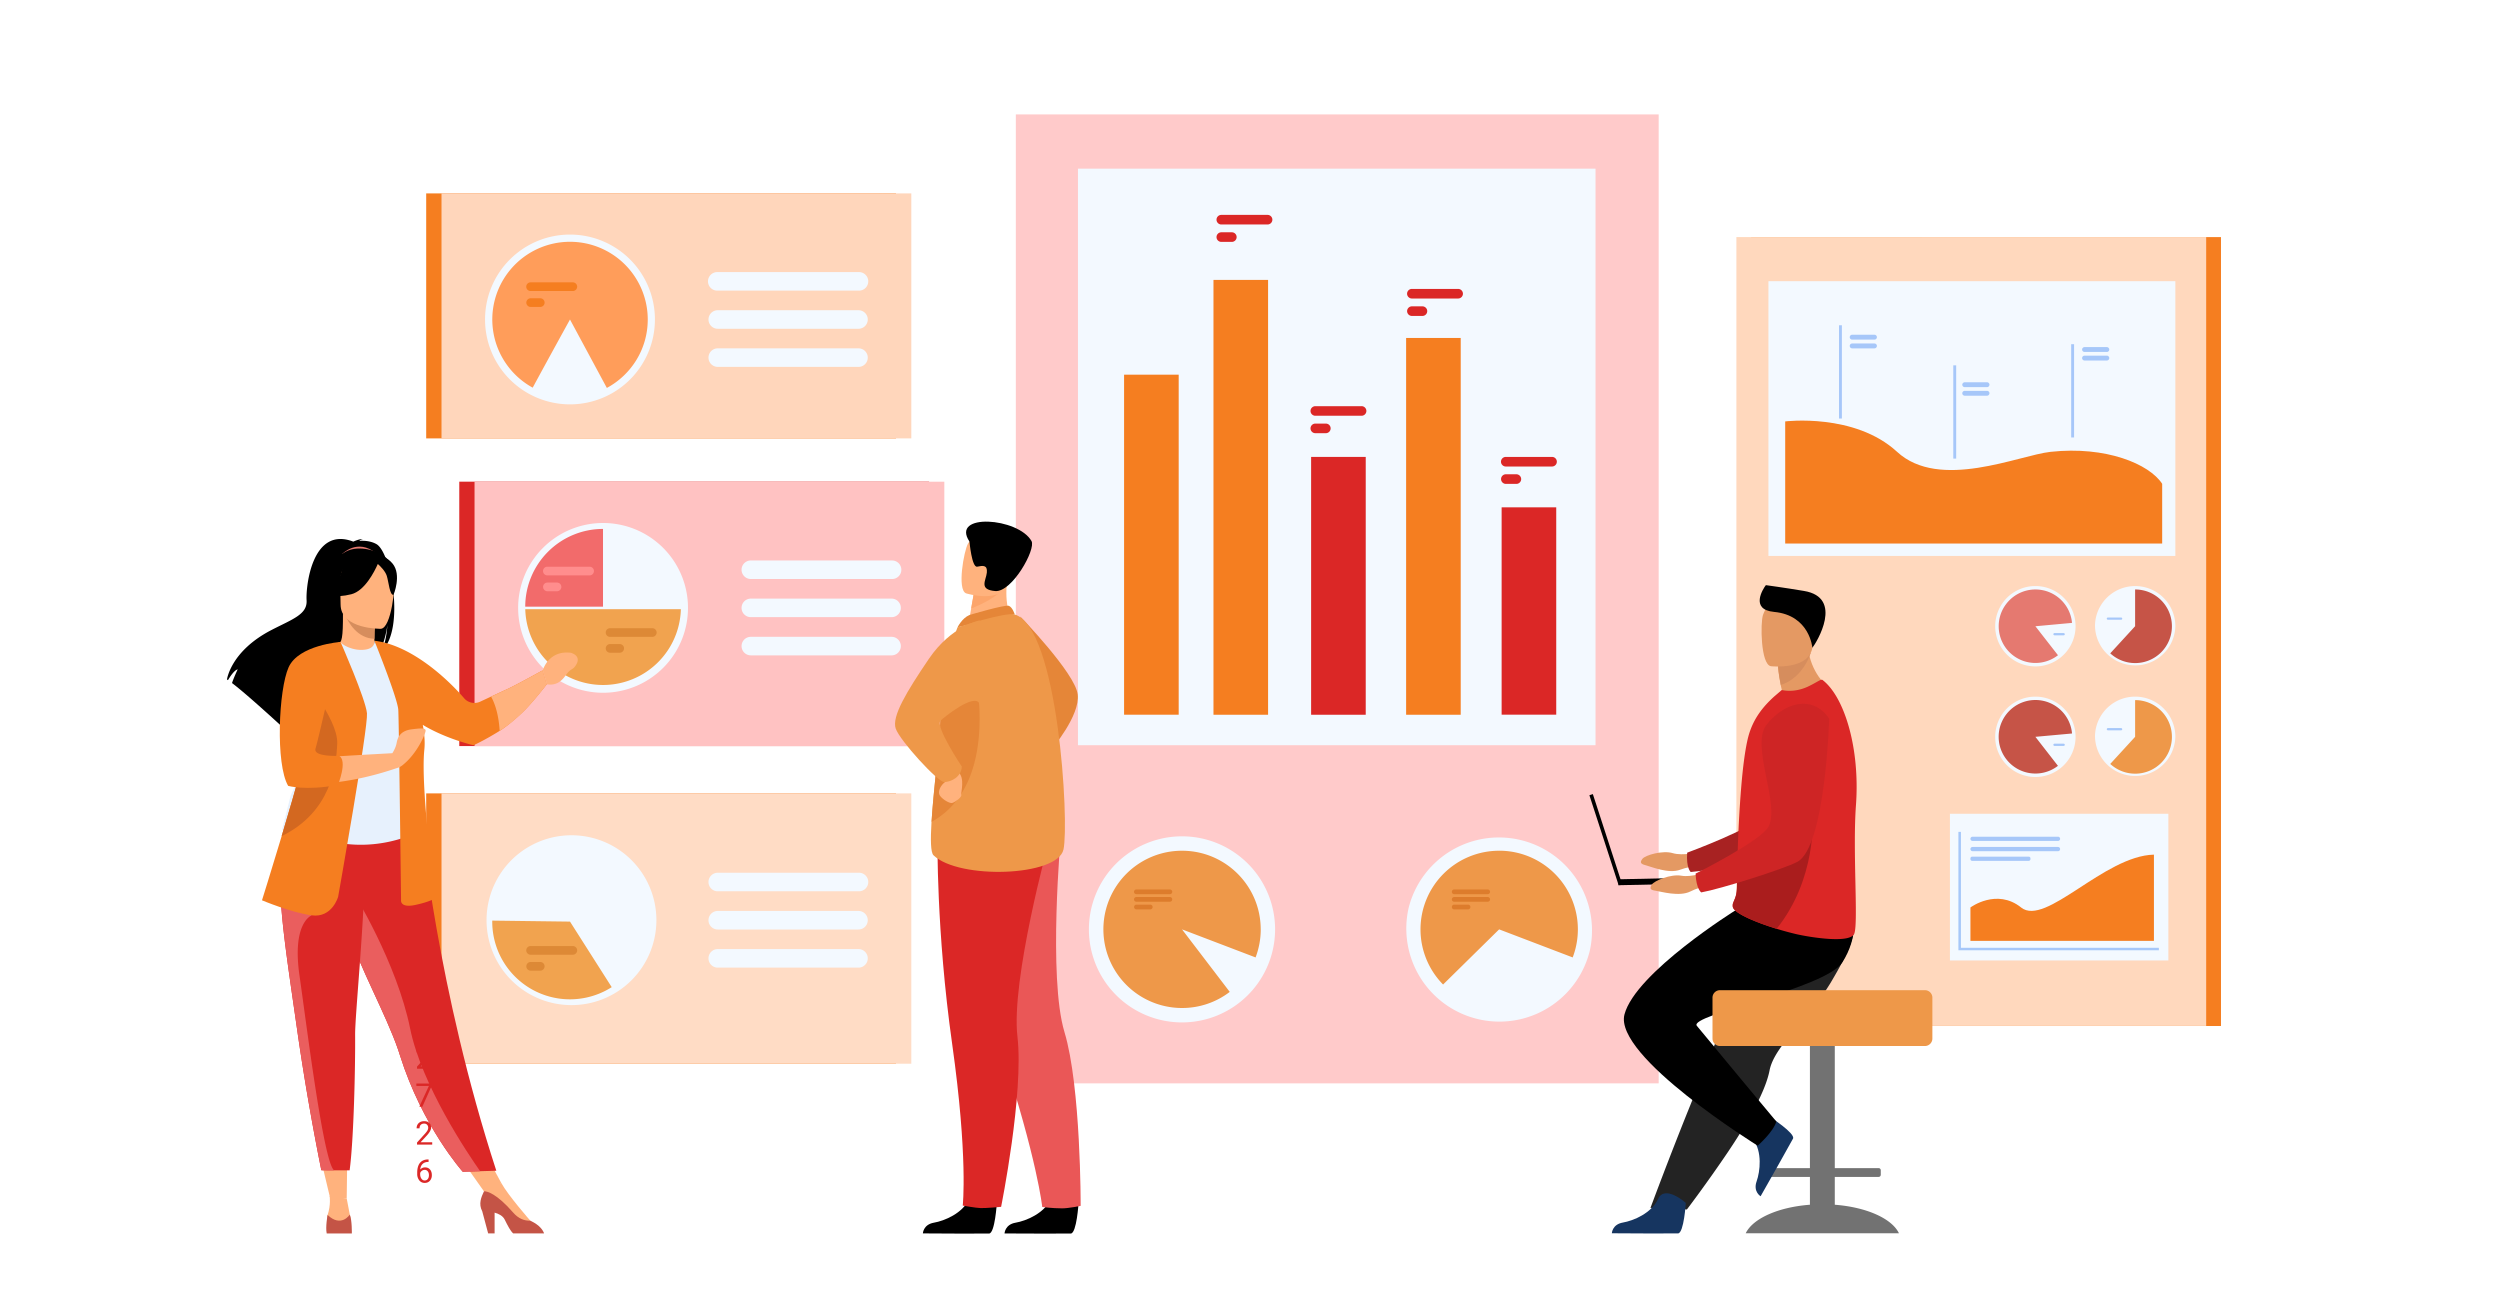 <svg xmlns="http://www.w3.org/2000/svg" width="922" height="485" fill="none"><g filter="url(#filter0_d)"><path fill="#fff" d="M774.07 179.7C743.64 153.74 706.93-2.75 581.25 78.75c-64.93 42.1-174.43-36.15-265.08-9.11-83.22 24.83-91.25 106.6-83.2 133.25 16.26 53.84-34.35 61.84-81.33 84.97-73.66 36.28-19.5 163.79 50.1 164.4 69.6.6 491.22-1.22 491.22-1.22s101.1.27 143.15-55.5c45.25-60.03 16.57-148.83-62.04-215.86z"/><path fill="#F57E20" d="M645.82 374.39H819.1V83.44H645.82v290.95z"/><path fill="#FFD8BD" d="M813.64 83.42H640.38v290.95h173.26V83.42z"/><path fill="#F3F9FF" d="M802.26 99.7H652.2v101.33h150.07V99.7zM799.69 296.12h-80.56v54.1h80.56v-54.1z"/><path fill="#F57E20" d="M658.38 151.42s25.62-3.2 41.27 11.22c15.65 14.43 44.84 1.29 56.58 0 20.43-2.23 36.42 4.47 41.18 11.79v22.02H658.38v-45.03z"/><path fill="#A6C7F9" d="M679.3 115.96h-1.07v34.39h1.06v-34.39zM721.44 130.73h-1.07v34.39h1.07v-34.39zM764.92 122.95h-1.07v34.38h1.07v-34.38zM691.3 121.25h-8.22a.91.91 0 01-.9-.9c0-.48.41-.9.9-.9h8.22c.49 0 .9.42.9.9 0 .49-.41.9-.9.9zM691.3 124.48h-8.22a.91.91 0 01-.9-.9c0-.49.41-.9.9-.9h8.22c.49 0 .9.41.9.9 0 .48-.41.9-.9.9zM732.82 138.78h-8.23a.91.91 0 01-.9-.9c0-.48.42-.9.9-.9h8.23c.48 0 .9.42.9.9-.03.5-.42.9-.9.9zM732.82 141.94h-8.23a.91.91 0 01-.9-.9c0-.49.42-.9.9-.9h8.23c.48 0 .9.41.9.9-.03.48-.42.9-.9.9zM777 125.8h-8.22a.91.91 0 01-.9-.89c0-.48.41-.9.9-.9H777c.49 0 .9.42.9.9 0 .49-.41.9-.9.9zM777 128.96h-8.22a.91.91 0 01-.9-.9c0-.48.41-.9.9-.9H777c.49 0 .9.42.9.9 0 .49-.41.9-.9.9z"/><path fill="#F3F9FF" d="M772.63 226.96a14.82 14.82 0 1129.64 0 14.82 14.82 0 01-29.63 0z"/><path fill="#C65447" d="M801 226.96a13.55 13.55 0 01-22.74 9.99l9.17-10V213.4c7.5 0 13.57 6.06 13.57 13.56z"/><path fill="#A6C7F9" d="M782.27 224.56h-4.88a.43.43 0 01-.41-.42c0-.21.2-.4.41-.4h4.88c.22 0 .41.19.41.4a.4.4 0 01-.41.42z"/><path fill="#F3F9FF" d="M750.65 241.77a14.82 14.82 0 100-29.64 14.82 14.82 0 000 29.64z"/><path fill="#E57970" d="M750.65 226.96l8.33 10.69a13.55 13.55 0 11-8.32-24.25c7.05 0 12.88 5.4 13.5 12.32l-13.5 1.24z"/><path fill="#A6C7F9" d="M761.08 230.3h-3.4a.43.43 0 01-.4-.41c0-.22.19-.41.4-.41h3.4c.22 0 .41.2.41.41a.4.4 0 01-.4.41z"/><path fill="#F3F9FF" d="M772.63 267.74a14.82 14.82 0 1129.64 0 14.82 14.82 0 01-29.63 0z"/><path fill="#EE9849" d="M801 267.74a13.55 13.55 0 01-22.74 10l9.17-10V254.2c7.5 0 13.57 6.06 13.57 13.55z"/><path fill="#A6C7F9" d="M782.27 265.34h-4.88a.42.42 0 01-.41-.4c0-.23.2-.42.41-.42h4.88c.22 0 .41.2.41.41a.4.4 0 01-.41.41z"/><path fill="#F3F9FF" d="M735.83 267.74a14.82 14.82 0 1129.64 0 14.82 14.82 0 01-29.64 0z"/><path fill="#C65447" d="M764.17 266.5a13.56 13.56 0 10-5.2 11.94l-8.32-10.7 13.52-1.23z"/><path fill="#A6C7F9" d="M761.08 271.1h-3.4a.43.43 0 01-.4-.42c0-.22.19-.41.4-.41h3.4c.22 0 .41.19.41.4a.4.4 0 01-.4.42zM796.2 346.46h-73.94v-43.67h.93v42.75h73v.92z"/><path fill="#F57E20" d="M745.38 330.67c-9.04-7.2-18.68 0-18.68 0V343h67.67v-31.81c-18.39.43-39.94 26.7-48.99 19.5z"/><path fill="#A6C7F9" d="M727.48 306.13H759c.43 0 .77-.34.77-.77a.77.77 0 00-.77-.78h-31.52a.77.77 0 00-.78.78c0 .43.34.77.78.77zM727.48 309.92H759c.43 0 .77-.34.77-.78a.77.77 0 00-.77-.78h-31.52a.77.77 0 00-.78.78c0 .41.34.78.78.78zM727.33 313.48h20.87c.34 0 .63-.3.63-.63v-.3c0-.33-.3-.62-.63-.62h-20.87c-.34 0-.63.29-.63.63v.29c0 .34.3.63.63.63z"/><path fill="#FFCACA" d="M611.72 38.2H374.64v357.34h237.08V38.2z"/><path fill="#F3F9FF" d="M588.43 58.2H397.55v212.62h190.88V58.2zM460.2 363.01a34.3 34.3 0 000-48.52 34.35 34.35 0 00-48.56 0 34.3 34.3 0 000 48.52 34.34 34.34 0 0048.56 0z"/><path fill="#EE9849" d="M464.95 338.75c0-16-12.98-29-29.02-29a29 29 0 100 58 28.8 28.8 0 0017.6-5.94l-17.6-23.06 27.13 10.35c1.21-3.22 1.9-6.69 1.9-10.35z"/><path fill="#F3F9FF" d="M586.3 346.7a34.33 34.33 0 00-66.82-15.77 34.33 34.33 0 0066.82 15.77z"/><path fill="#EE9849" d="M552.88 309.75a29 29 0 00-20.67 49.34l20.67-20.34 27.13 10.35a29.01 29.01 0 00-27.13-39.36z"/><path fill="#DD7C2C" d="M548.66 324.03h-12.35a.87.87 0 00-.87.87c0 .49.39.87.87.87h12.35c.49 0 .87-.38.87-.87a.88.88 0 00-.87-.87zM548.66 326.82h-12.35a.87.87 0 00-.87.87c0 .49.39.87.87.87h12.35c.49 0 .87-.38.87-.87a.87.87 0 00-.87-.87zM541.4 329.63h-5.09a.87.87 0 00-.87.87c0 .49.39.88.87.88h5.1c.48 0 .87-.4.87-.88a.87.87 0 00-.87-.87zM431.45 324.03H419.1a.87.87 0 00-.88.87c0 .49.4.87.88.87h12.35c.48 0 .87-.38.87-.87.02-.46-.39-.87-.87-.87zM431.45 326.82H419.1a.87.87 0 00-.88.87c0 .49.4.87.88.87h12.35c.48 0 .87-.38.87-.87a.87.87 0 00-.87-.87zM424.22 329.63h-5.1a.87.87 0 00-.87.87c0 .49.39.88.87.88h5.1c.48 0 .87-.4.87-.88a.87.87 0 00-.87-.87z"/><path fill="#F57E20" d="M434.7 134.18h-20.14v125.4h20.14v-125.4zM467.67 99.23h-20.14V259.6h20.14V99.23z"/><path fill="#DB2726" d="M503.68 164.51h-20.14v95.09h20.14V164.5z"/><path fill="#F57E20" d="M538.71 120.64h-20.13V259.6h20.13V120.64z"/><path fill="#DB2726" d="M573.94 183.11H553.8v76.46h20.14v-76.46zM537.77 102.55H520.7c-.97 0-1.77.8-1.77 1.77s.8 1.77 1.77 1.77h17.06c.97 0 1.77-.8 1.77-1.77s-.8-1.77-1.77-1.77zM524.6 108.98h-3.89c-.97 0-1.77.8-1.77 1.77s.8 1.77 1.77 1.77h3.88c.97 0 1.77-.8 1.77-1.77s-.8-1.77-1.77-1.77zM467.48 75.25h-17.06c-.97 0-1.77.8-1.77 1.77s.8 1.77 1.77 1.77h17.06c.97 0 1.77-.8 1.77-1.77s-.8-1.77-1.77-1.77zM454.3 81.67h-3.88c-.97 0-1.77.8-1.77 1.77s.8 1.77 1.77 1.77h3.88c.97 0 1.77-.8 1.77-1.77 0-.99-.8-1.77-1.77-1.77zM502.15 145.8h-17.06c-.97 0-1.77.8-1.77 1.76 0 .97.8 1.77 1.77 1.77h17.06c.97 0 1.77-.8 1.77-1.77s-.8-1.77-1.77-1.77zM488.97 152.22h-3.88c-.97 0-1.77.8-1.77 1.77s.8 1.77 1.77 1.77h3.88c.97 0 1.77-.8 1.77-1.77 0-1-.8-1.77-1.77-1.77zM572.39 164.51h-17.06c-.97 0-1.77.8-1.77 1.77s.8 1.77 1.77 1.77h17.06c.97 0 1.77-.8 1.77-1.77 0-1-.8-1.77-1.77-1.77zM559.24 170.91h-3.88c-.97 0-1.77.8-1.77 1.77s.8 1.78 1.77 1.78h3.88c.97 0 1.77-.8 1.77-1.78a1.8 1.8 0 00-1.77-1.77zM342.64 173.65H169.38v97.49h173.26v-97.49z"/><path fill="#FFC2C2" d="M348.27 173.65H175.01v97.49h173.26v-97.49z"/><path fill="#F3F9FF" d="M244.56 242.32a31.3 31.3 0 000-44.27 31.34 31.34 0 00-44.3 0 31.3 31.3 0 000 44.27 31.34 31.34 0 0044.3 0zM328.81 202.7h-51.9a3.42 3.42 0 100 6.84h51.9a3.42 3.42 0 100-6.83zM328.81 216.77h-51.9a3.42 3.42 0 100 6.84h51.9a3.42 3.42 0 100-6.84zM328.81 230.86h-51.9a3.42 3.42 0 100 6.84h51.9a3.42 3.42 0 100-6.84z"/><path fill="#F26B6B" d="M193.71 219.73h28.68v-28.66a28.7 28.7 0 00-28.68 28.66z"/><path fill="#F1A34F" d="M251.1 220.68H193.72a28.7 28.7 0 0057.38 0z"/><path fill="#FF8D8D" d="M217.44 205h-15.57a1.6 1.6 0 100 3.21h15.57c.9 0 1.6-.73 1.6-1.6.03-.87-.7-1.6-1.6-1.6zM205.43 210.85h-3.54a1.6 1.6 0 100 3.2h3.54a1.6 1.6 0 100-3.2z"/><path fill="#DD8936" d="M240.57 227.68h-15.58a1.6 1.6 0 100 3.2h15.58a1.6 1.6 0 100-3.2zM228.53 233.53H225a1.6 1.6 0 100 3.2h3.54c.9 0 1.6-.73 1.6-1.6.03-.88-.7-1.6-1.6-1.6z"/><path fill="#F57E20" d="M157.18 288.6v99.7h173.26v-99.7H157.18z"/><path fill="#FFDCC5" d="M162.83 288.6v99.7h173.26v-99.7H162.83z"/><path fill="#F3F9FF" d="M210.2 366.68a31.32 31.32 0 100-62.63 31.32 31.32 0 000 62.63zM264.71 324.7h51.9a3.42 3.42 0 100-6.83h-51.9a3.42 3.42 0 100 6.84zM316.61 331.96h-51.9a3.42 3.42 0 100 6.84h51.9a3.42 3.42 0 100-6.84zM316.61 346.02h-51.9a3.42 3.42 0 100 6.84h51.9a3.42 3.42 0 100-6.84z"/><path fill="#F1A34F" d="M210.22 335.89l-28.68-.37c0 .12 0 .25 0 .37a28.66 28.66 0 0044.06 24.17l-15.38-24.17z"/><path fill="#DD8936" d="M211.26 344.9h-15.58a1.6 1.6 0 100 3.2h15.58a1.6 1.6 0 100-3.2zM199.25 350.78h-3.54a1.6 1.6 0 100 3.2h3.54a1.6 1.6 0 100-3.2z"/><path fill="#F57E20" d="M330.44 67.32H157.18v90.35h173.26V67.32z"/><path fill="#FFD6BB" d="M336.09 67.32H162.83v90.35h173.26V67.32z"/><path fill="#F3F9FF" d="M232.36 135.96a31.3 31.3 0 000-44.28 31.34 31.34 0 00-44.3 0 31.3 31.3 0 000 44.28 31.34 31.34 0 0044.3 0z"/><path fill="#FF9D5A" d="M210.22 85.17a28.66 28.66 0 00-13.76 53.8c4.58-8.5 13.75-25.14 13.75-25.14l13.6 25.24c9-4.85 15.08-14.33 15.08-25.24a28.68 28.68 0 00-28.67-28.66z"/><path fill="#F3F9FF" d="M316.61 96.35h-51.9a3.42 3.42 0 100 6.83h51.9a3.42 3.42 0 100-6.83zM316.61 110.41h-51.9a3.42 3.42 0 100 6.84h51.9a3.42 3.42 0 100-6.84zM316.61 124.47h-51.9a3.42 3.42 0 100 6.84h51.9a3.42 3.42 0 100-6.84z"/><path fill="#F57E20" d="M211.26 100.13h-15.58a1.6 1.6 0 100 3.2h15.58a1.6 1.6 0 100-3.2zM199.25 106h-3.54a1.6 1.6 0 100 3.2h3.54a1.6 1.6 0 100-3.2z"/><path fill="#E58638" d="M376.27 223.37s20.21 20.85 21.18 28.7c.98 7.87-9.6 20.19-9.6 20.19l-11.58-48.9z"/><path fill="#000" d="M367.63 439.68s-.68 11.08-2.83 11.25c-.3.02-10.9.02-10.9.02l-13.54-.07s.1-3.25 4.05-3.95c3.96-.68 10.58-3.47 12.98-8.68 2.53-5.5 10.24 1.43 10.24 1.43zM397.77 439.68s-.68 11.08-2.84 11.25c-.29.02-10.9.02-10.9.02l-13.56-.05s.13-3.3 4.08-3.97c3.95-.68 10.58-3.47 12.98-8.68 2.52-5.5 10.24 1.43 10.24 1.43z"/><path fill="#EA5757" d="M352.64 320.8s3.54 22.63 16.74 62.79 15 57.54 15 57.54 3.56.51 7.35.51c2.38 0 6.82-.92 6.82-.92s.12-43.9-5.97-64.07c-6.1-20.2-1.31-72.8-1.31-72.8l-38.63 16.95z"/><path fill="#DB2726" d="M345.75 305.09s-.51 34.1 5.41 75.93c5.9 41.85 3.9 59.6 3.9 59.6s4.86.88 6.58.92c1.82.08 7.57-.46 7.57-.46s8.45-41.85 6.02-62.8c-2.43-20.96 11.57-71.88 11.57-71.88l-41.05-1.31z"/><path fill="#FFB27D" d="M373.12 225.33l-6.67 4.92-9.64-2.03c.13-.88.78-4.51 1.36-7.81.03-.2.08-.39.1-.58.49-2.82.92-5.22.92-5.22l9-4.48 3.35-1.68c0 .05-.27 3.1-.29 3.57-.63 7.93 1.87 13.31 1.87 13.31z"/><path fill="#E58638" d="M357.5 222.83c.21-.1 13.1-3.88 14.5-3.42 1.41.47 2.24 3.18 2.24 3.18l-21.09 4.75c-.02 0 1.65-3.37 4.34-4.5z"/><path fill="#EE9849" d="M392.21 309.3c-2.18 9.98-38.55 11.16-47.94 2.12-1.07-1.04-1.12-5.82-.73-12.3.78-12.63 3.32-31.64 3.42-41.34.05-4.68.7-9.48 1.56-13.85 1.81-9.29 4.6-16.56 4.6-16.56s17.77-5.75 21.09-4.75c16.04 4.67 20.19 76.72 18 86.69z"/><path fill="#E58638" d="M343.57 299.1c.77-12.64 3.32-31.65 3.42-41.35a78 78 0 011.55-13.84l10.68-1.9s10.43 42.66-15.65 57.09z"/><path fill="#FFB27D" d="M349.34 281.5s.73 1.74-.8 2.9c-1.53 1.17-2.52 3.06-2.18 4.44.33 1.38 3.7 3.64 4.87 3.28 1.17-.37 3.54-2.19 3.28-2.91-.27-.73 1.6-6.4-1.24-8.59-2.84-2.18-3.93.87-3.93.87z"/><path fill="#EE9849" d="M361.3 224.8s-10.43 1.94-18.73 14.18c-8.3 12.23-13.76 21.32-12.23 25.73 1.53 4.42 15.48 19.7 17.89 19.7 2.4 0 6.28-1.75 6.5-5.68 0 0-9.83-14.7-7.89-16.9.83-.95 12.74-10.62 14.44-6.23 2.81 7.2.02-30.8.02-30.8z"/><path fill="#FCA56B" d="M370.57 212.16c-1.96 3.79-9.34 7.06-12.4 8.25.03-.2.07-.39.1-.58.48-2.82.92-5.22.92-5.22l9-4.48c2 0 3.2.48 2.38 2.03z"/><path fill="#FFB27D" d="M356.3 214.83s13.32 4.15 15.77-4.17c2.45-8.32 5.83-13.41-2.57-16.42-8.4-3-10.99-.31-12.5 2.26-1.5 2.6-4.12 17.05-.7 18.33z"/><path fill="#000" d="M357.54 195.72s.85 9.7 2.86 9.27c2.02-.42 3.84-.73 3.55 2.18-.3 2.9-3.08 6.3 3.1 6.81 6.19.51 15.07-15.42 13.37-18.43-4.92-8.7-29.96-10.45-22.88.17z"/><path fill="#FFB27D" d="M117.72 420.96l4.08 17.07 6.07-.03.22-17.04h-10.37zM168.82 421.68l11.55 16.35 4.49-5.77-6.94-12.83-9.1 2.25z"/><path fill="#000" d="M138.83 196.67c-2.08-1.19-4.6-1.31-6.35-1.21a3.04 3.04 0 011.33-.64c-1.1-.16-3.52.93-3.52.93-15.16-5.85-17.54 16.46-17.22 21.65.31 5.2-5.1 6.89-12.98 10.96-15.05 7.79-16.38 18.24-16.38 18.24.12.07.24.14.36.24.75-1.26 2.28-3.64 3.6-4-.06.12-1.54 3.27-2.1 5.07 4.45 3.37 12.74 10.86 18.54 16.15-.02-1.04.03-2.5.4-3.27l.7 4.29c3.1 2.83 5.24 4.85 5.24 4.85-.4-4.2 18.95-26.29 29.04-32.91 2.45-3.61 3.32-10 3.4-10.5-.42 5.07-1.29 7.9-2.07 9.5 8.54-7.88 3.57-36.2-1.99-39.35z"/><path fill="#FFB27D" d="M138.88 237.34c.05.02-4.88 2.57-8.56 1.57-3.5-.94-5.75-5.45-5.7-5.48 1.47-.29 1.89-2.33 1.86-11l.66.11 11.2 2.21s-.26 3.52-.26 6.84c0 2.79.17 5.43.8 5.75z"/><path fill="#E37970" d="M126.22 200.3s5.53-5.89 12.47-.29c0 0-4.05-.7-12.47.3z"/><path fill="#D68D5D" d="M138.35 224.75s-.27 3.52-.27 6.84c-6.28-.17-9.58-5.9-10.94-9.07l11.2 2.23z"/><path fill="#000" d="M126 221.3s-3.28-5.18-4.08-9.62c-.56-3.18 1.05-14.92 12.86-13.22 0 0 3.42.34 6.65 2.53 2.57 1.72 6.26 5.45 2.13 15.7l-1.06 3.48-16.5 1.14z"/><path fill="#DB2726" d="M183.04 427.77l-5.94.17-6.43.2s-14.85-16.54-23.2-43.02c-.2-.61-.39-1.24-.6-1.87-4.57-13.3-14.03-29.98-19-45.08-.8-2.4-1.5-4.68-2.14-6.82-.2-.68-.41-1.36-.58-2.01-3.66-12.76-4.73-21.12-5.73-30.07l35.99.3c-.03.01 5.77 61.08 27.63 128.2z"/><path fill="#E7F1FD" d="M150.34 278.92c-.08 17.1 2.52 24.45 2.52 24.45s-15.4 7.83-33.7 2.06c-.22-.07-15.17-3.47-15.17-3.47.32-.7 3.04-12.22 3.33-12.85 3.85-8.3 6.79-11.93 7.25-14.48.85-4.75.87-9.67.44-14.33a114.88 114.88 0 00-4.44-22.5c5-1.14 9.78-3.08 14.97-5.02 1.19 1.48 4.7 2.98 7.88 2.9 3.64-.07 4.78-1.62 4.66-3.34 3.88 2.16 6.96 4.22 6.96 4.22 3.3 5.72 10 11.3 10.49 20.1.14 2.11-5.2 21.78-5.2 22.26z"/><path fill="#5F9AA8" d="M119.4 280.81c-1.58 2.24-4.59 15.74-12.09 17.44 3.86-9.63 6.8-13.87 7.26-16.83.85-5.53.87-11.25.44-16.66 2.5-4.39 4.39-7.42 4.39-7.42.2-.7 3.98-12.44 5.21-1.96 1.22 10.52-3.44 22.96-5.21 25.44z"/><path fill="#FFB27D" d="M140.46 227.9s-14.85.25-14.85-9c0-9.23-1.94-15.42 7.55-15.97 9.46-.56 11.33 2.98 12.08 6.06.73 3.08-.92 18.6-4.78 18.91z"/><path fill="#000" d="M144.78 203.85c-2.28-2.77-4.03-2.19-5-1.34-3.2-4.8-13.35 2.14-13.35 2.14-1 6.62-5.77 10.42-5.77 10.42s2.7 1.68 8.93.08c4.9-1.26 8.47-8.25 9.75-11.16.88.78 2.74 2.6 3.3 4.37.73 2.35 1.07 7.2 2.48 7.03.02 0 3.1-7.37-.34-11.54z"/><path fill="#FFB27D" d="M121.58 437.08s.49 3.37-.77 7.01c0 0-1 4.54 3.47 4.6 4.46.08 5.55-.33 5.04-3.1-.5-2.76-1.45-7.56-1.45-7.56l-6.29-.95z"/><path fill="#C45446" d="M129.76 450.9h-9.27c-.51-2.37.32-6.83.32-6.83 5.04 4.82 8.2-.13 8.2-.13.85 2.1.75 6.96.75 6.96z"/><path fill="#FFB27D" d="M195.61 446.22s-8.22-9.33-10.75-13.96l-6.11 3.13 13.66 12.82 3.2-.4v-1.59z"/><path fill="#C45446" d="M200.66 450.88h-11.4c-1-.9-1.97-2.74-3.14-5.12-.68-1.35-2.18-2.13-3.71-2.54v7.66h-2.38l-2.18-8.15c-1.46-2.74-.37-5.24.65-7.4 1.2 0 4.66.86 10.73 7.84 1.99 2.3 4.2 3.1 6.38 3.03.02.03.07.03.1.05 3.44 1.62 4.58 3.56 4.95 4.63z"/><path fill="#F57E20" d="M200.1 243.23s-9.73 5.43-13.22 7c-1.24.56-3.47 1.6-5.78 2.67-1.38.66-2.79 1.31-4 1.87a5 5 0 01-5.95-1.28c-5.26-6.16-18.92-19.5-33.02-21.18l-.05-.02s0 0 0 .03c0 0 0 0-.02 0l.07.14c.8 1.97 8.52 21.27 8.76 25.34.24 4.3 1.02 70.16 1.02 70.16s-.51 3.03 5.31 1.77c5.8-1.26 7.33-2.53 7.33-2.53s-5.56-40.61-4.05-54.75c.29-2.77.02-5.9-.58-9.12 8.59 5.19 18.7 7.52 18.7 7.52s3.79-1.65 9.63-5.29c2.46-1.53 5.32-3.95 8.13-6.55 3.4-3.1 9.25-10.62 9.25-10.62l-1.53-5.16z"/><path fill="#EA5E5E" d="M177.1 427.96l-6.44.2s-14.84-16.54-23.19-43.02c-.2-.6-.39-1.24-.6-1.87-4.57-13.29-14.03-29.97-19-45.08-.8-2.4-1.5-4.68-2.14-6.81-.2-.68-.41-1.36-.58-2.02l5.29-4.02s15.91 25.75 20.81 49.95c4.28 21.05 21.4 46.37 25.84 52.67z"/><path fill="#DB2726" d="M130.97 377.55c.1 11.78-.5 38.87-2.03 50.07h-5.7c-3.16 0-4.74-.04-4.74-.04a945.24 945.24 0 01-8.59-49.52c-1.62-11.4-3.08-21.2-4.2-29.61-1.11-8.46-1.91-15.57-2.18-21.56-.05-.94-.07-1.87-.1-2.76-.02-.9-.02-1.77-.02-2.62l31.08-3.03c-.39 20.66-3.56 52.23-3.52 59.07z"/><path fill="#EA5E5E" d="M123.23 427.63c-3.15 0-4.73-.05-4.73-.05a945.22 945.22 0 01-8.59-49.52c-1.62-11.4-3.08-21.2-4.2-29.61-1.11-8.46-1.91-15.57-2.18-21.56l11.4 6.72s-7.27 2.57-4.5 22c2.78 19.42 8.94 69.27 12.8 72.01z"/><path fill="#F57E20" d="M124.71 326.7s-2.18 7.9-9.75 6.88c-7.57-1.01-18.34-5.55-18.34-5.55s3.22-10.23 7.25-23.64c4.88-16.27 10.9-37.23 13.76-50.44.8-3.71 1.33-6.8 1.55-9.02l6.4-12.2s9.25 21.02 9.76 26.33c.46 5.31-10.63 67.64-10.63 67.64z"/><path fill="#FFB27D" d="M151.76 264.98c-3.63.48-5.04 2.42-5.48 5.02-.24 1.4-.97 2.81-1.58 3.78-3.63.2-12.27.66-19.55 1.12l-.6 9.53c5.96-.75 13.29-2.26 21.73-5.14a5.82 5.82 0 002.48-1.34c5.24-4.29 8.2-11.44 8.2-12.49 0-1.01-1.56-.94-5.2-.48z"/><path fill="#D36820" d="M124.37 270.17c-.34 8.58-2.35 25.24-20.38 34.14-.05.03-.1.05-.14.08 4.87-16.27 10.9-37.23 13.75-50.44 3.3 4.94 6.94 11.5 6.77 16.22z"/><path fill="#F57E20" d="M125.56 232.75s-15.4 1.1-19.12 9.34c-3.7 8.24-4.87 35.67-.17 43.74 0 0 6.48 1.85 17.96-.29.14-.02.29-.04.41-.07 0 0 3.66-8.95.39-10.72 0 0-9.68.51-8.66-2.69 1.02-3.2 9.2-39.3 9.2-39.3z"/><path fill="#FFB27D" d="M210.56 236.75c-8.3-1.06-10.39 6.48-10.39 6.48l1.55 5.16c2.55.37 4.78-.31 6.85-3.25 2.06-2.93 2.62-1.81 3.93-4 1.77-2.98-1-4.1-1.94-4.39zM186.88 250.24c-1.24.55-3.47 1.6-5.78 2.66 1.24 2.19 2.77 6.14 3.18 12.66a53.42 53.42 0 008.37-6.74c4.37-4.3 9-10.43 9-10.43l-1.55-5.16s-9.73 5.43-13.22 7z"/><path fill="#DB2726" d="M154.09 362.14v-8.53h2.4c.75 0 1.4.16 1.98.5.57.32 1 .79 1.31 1.4.32.6.48 1.3.48 2.08v.54c0 .8-.16 1.51-.47 2.12-.3.6-.75 1.07-1.33 1.4-.57.32-1.24.48-2 .49h-2.37zm1.13-7.6v6.68h1.18c.87 0 1.54-.27 2.02-.8.48-.55.73-1.31.73-2.31v-.5c0-.97-.23-1.72-.69-2.25a2.42 2.42 0 00-1.93-.82h-1.31zm-1.13 21.6v-8.53h2.79c.93 0 1.62.19 2.09.57.46.39.7.95.7 1.7 0 .4-.11.75-.34 1.06-.23.3-.54.54-.93.71.46.13.83.38 1.1.74.26.36.4.79.4 1.29 0 .76-.25 1.37-.75 1.8-.5.44-1.2.66-2.1.66h-2.96zm1.13-3.99v3.07h1.85c.53 0 .94-.14 1.24-.4.3-.28.46-.65.46-1.13 0-1.03-.56-1.54-1.68-1.54h-1.88zm0-.9h1.7c.49 0 .88-.13 1.17-.37.3-.25.45-.58.45-1 0-.47-.14-.81-.41-1.02-.28-.22-.7-.32-1.25-.32h-1.66v2.7zm4.18 18.89h-5.6v-.78l2.96-3.28c.44-.5.74-.9.9-1.2.17-.32.26-.64.26-.97 0-.45-.14-.81-.4-1.1a1.42 1.42 0 00-1.09-.43c-.53 0-.96.16-1.26.47-.3.3-.44.73-.44 1.27h-1.08c0-.78.25-1.42.75-1.9.5-.49 1.19-.73 2.03-.73.8 0 1.42.21 1.88.63.47.41.7.96.7 1.66 0 .84-.54 1.84-1.6 3l-2.3 2.48h4.29v.88zm-.08 6.08l-3.54 7.92h-1.13l3.52-7.64h-4.62v-.9h5.77v.62zm.08 21.92h-5.6v-.78l2.96-3.28c.44-.5.74-.9.9-1.2.17-.32.26-.64.26-.97 0-.45-.14-.81-.4-1.1a1.42 1.42 0 00-1.09-.43c-.53 0-.96.16-1.26.47-.3.3-.44.73-.44 1.27h-1.08c0-.78.25-1.42.75-1.9.5-.49 1.19-.73 2.03-.73.8 0 1.42.21 1.88.63.47.41.7.96.7 1.66 0 .84-.54 1.84-1.6 3l-2.3 2.48h4.29v.88zm-1.34 5.46v.92h-.2c-.84.02-1.51.27-2.01.75-.5.49-.8 1.17-.87 2.05a2.31 2.31 0 011.84-.78c.74 0 1.33.27 1.78.79.44.52.66 1.2.66 2.03a3 3 0 01-.72 2.1c-.47.53-1.11.8-1.92.8-.81 0-1.48-.31-1.99-.94a3.74 3.74 0 01-.76-2.43v-.41c0-1.57.34-2.77 1-3.6.68-.83 1.67-1.26 3-1.28h.2zm-1.42 3.85c-.37 0-.71.1-1.03.33-.3.22-.53.5-.65.84v.4c0 .7.16 1.27.48 1.7.31.43.7.64 1.18.64.49 0 .87-.18 1.15-.54.28-.36.42-.83.42-1.41 0-.59-.14-1.06-.43-1.42a1.35 1.35 0 00-1.12-.54z"/><path fill="#E49963" d="M626.6 310.25s-5.9 1.5-9.64.4c-3.73-1.15-10.19.72-11.23 2.08-1.04 1.36-.66 1.91 1.19 2.37 1.84.46 8.42 3.28 12.74 1.65 4.32-1.62 9.95-1.67 9.95-1.67l-3.01-4.83z"/><path fill="#A82222" d="M677.53 259.09s-6.63 47.04-17.6 51.24c-5.4 2.08-29.3 6.79-36.39 7.27 0 0-1.72-1.4-1.31-7.13 0 0 25.04-9.19 28.6-14.18 5.3-7.45-3.3-30.39 3.35-37.37 6.68-6.99 17.86-10 23.35.17z"/><path fill="#727272" d="M676.67 440.3v-10.25h16.16a.8.8 0 00.8-.8v-1.65a.8.8 0 00-.8-.8h-16.16v-58.37a2.98 2.98 0 00-2.98-2.98h-3.2a2.98 2.98 0 00-2.99 2.98v58.37h-16.16a.8.8 0 00-.8.8v1.65c0 .44.37.8.8.8h16.16v10.26c-11.7.87-21.06 5.09-23.68 10.52h56.51c-2.6-5.43-11.96-9.63-23.66-10.52z"/><path fill="#232323" d="M675.3 358.17a81.6 81.6 0 01-6.49 9.24c-7.1 8.97-14.87 16.4-16.2 23.38-.27 1.4-.7 2.88-1.26 4.48-.56 1.6-1.27 3.3-2.07 5.03-3 6.54-7.54 13.89-12.03 20.58-7.8 11.55-15.12 21.17-15.12 21.17l-13.44-.58c.53-1.36 6.4-17.29 14.24-36.76 3.18-7.9 6.58-16.32 9.83-24.42.44-1.1.87-2.16 1.3-3.23 1-2.47 2-4.92 2.95-7.3a21565.6 21565.6 0 0013.22-32.86s29.43-11.15 32.49-3.92c2.52 5.96.48 11.8-7.43 25.2z"/><path fill="#163560" d="M621.72 439.63s-.68 11.08-2.84 11.25c-.29.02-10.9.02-10.9.02l-13.53-.07s.1-3.25 4.05-3.95c3.96-.68 10.58-3.47 12.98-8.68 2.52-5.5 10.24 1.43 10.24 1.43zM652.83 407.96s9.34 6.01 8.44 7.95c-.12.27-5.3 9.5-5.3 9.5l-6.66 11.77s-2.82-1.67-1.48-5.46c1.33-3.78 2.13-10.91-1.26-15.54-3.57-4.88 6.25-8.22 6.25-8.22z"/><path fill="#000" d="M640.18 331.64s-36.95 23-41.07 38.46c-4.13 15.45 49.13 48.43 49.13 48.43s5.85-5.14 6.87-8.92c0 0-24.07-28.84-29.32-35.29-3.2-3.97 47.44-13.75 53.63-23.35 6.18-9.63 3.98-17.7 3.98-17.7l-43.22-1.63z"/><path fill="#EE9849" d="M709.92 361.18h-75.6a2.75 2.75 0 00-2.75 2.74v15.1c0 1.51 1.24 2.75 2.74 2.75h75.6c1.51 0 2.75-1.24 2.75-2.74v-15.11c0-1.5-1.24-2.74-2.74-2.74z"/><path fill="#E49963" d="M657.27 251.04c-3.64 2.25-5.63 5.09-5.63 5.09 8.85 2.28 23.5-5.92 23.5-5.92s-5.7-3.83-7.8-12.22c-.1-.41-.2-.85-.3-1.31-.26-1.4-.43-2.96-.48-4.6l-4.08 3.63-6.77 6.06s.15 2.52 1 6.84c.2.75.36 1.55.56 2.43z"/><path fill="#DB2726" d="M684.49 292.77c-1.26 17.05.87 42.95-.58 47.43-1.24 3.88-15.85 1.58-21.5.3-2.09-.5-4.61-1.17-7.23-1.97-7.28-2.25-15.24-5.48-16.09-7.88-.02-.1-.07-.2-.07-.27-.07-.34-.07-.68.02-1 .3-1.2 1.39-2.54 1.5-5.55.15-3.37.13-7.34.25-11.61 0-.49.02-1 .07-1.48v-.17c0-.1 0-.17 0-.27a448.9 448.9 0 011.29-23.88c.63-7.64 1.5-14.43 2.62-18.72 1.84-6.99 5.94-11.57 9.66-14.92l2.69-2.3c3 .65 6.55.22 9.75-1.31 3.47-1.65 4.69-2.84 5.3-2.38 8.05 6.19 13.82 25.13 12.32 45.98z"/><path fill="#AA1D1D" d="M655.23 338.55c-7.28-2.25-15.24-5.48-16.1-7.88-.02-.1-.06-.2-.06-.26 0-.34 0-.68.02-1 .3-1.21 1.38-2.54 1.5-5.55.15-3.37.13-7.35.25-11.62 0-.48.02-1 .07-1.48v-.17c0-.1 0-.17 0-.26l27.54-12.5c0-.02 1.6 22.17-13.23 40.72z"/><path fill="#D68D5D" d="M655.76 241.77s.15 2.52 1 6.84c6.6-2.13 9.6-8.1 10.6-10.62.3-.7.41-1.17.41-1.17s-.26-.04-.7-.14c-.92-.2-2.67-.56-4.54-.97l-6.77 6.06z"/><path fill="#E49963" d="M653.1 241.7s14.5 1.63 15.38-7.4c.87-9.04 3.34-14.91-5.88-16.34-9.22-1.43-11.35 1.84-12.4 4.8-1.01 2.94-.87 18.28 2.9 18.94z"/><path fill="#000" d="M668.4 234.91s-.92-12-14.12-13.24c-9.05-.85-4-8.63-3.03-9.87 0 0 6.94.94 14.02 2.13 14.92 2.45 4.61 19.11 3.13 20.98zM587.43 288.86l-1.26.42 10.8 33.23 1.27-.41-10.8-33.24z"/><path fill="#000" d="M633.57 319.5l-36.68.78.05 2.19 36.68-.79-.05-2.18z"/><path fill="#E49963" d="M629.63 317.5s-5.7 2.16-9.54 1.46c-3.86-.7-10.04 1.84-10.94 3.32-.87 1.48-.44 1.97 1.46 2.23 1.89.27 8.73 2.33 12.83.25 4.1-2.09 9.7-2.77 9.7-2.77l-3.51-4.49z"/><path fill="#CE2525" d="M674.61 261.03s-1.38 47.48-11.82 52.86c-5.14 2.67-28.38 10-35.37 11.23 0 0-1.87-1.21-2.09-6.94 0 0 23.88-11.9 26.86-17.26 4.44-7.98-6.62-29.85-.77-37.52 5.82-7.66 16.62-11.88 23.2-2.37z"/></g><defs><filter id="filter0_d" width="930" height="493" x="-4" y="0" color-interpolation-filters="sRGB" filterUnits="userSpaceOnUse"><feFlood flood-opacity="0" result="BackgroundImageFix"/><feColorMatrix in="SourceAlpha" values="0 0 0 0 0 0 0 0 0 0 0 0 0 0 0 0 0 0 127 0"/><feOffset dy="4"/><feGaussianBlur stdDeviation="2"/><feColorMatrix values="0 0 0 0 0 0 0 0 0 0 0 0 0 0 0 0 0 0 0.25 0"/><feBlend in2="BackgroundImageFix" result="effect1_dropShadow"/><feBlend in="SourceGraphic" in2="effect1_dropShadow" result="shape"/></filter></defs></svg>